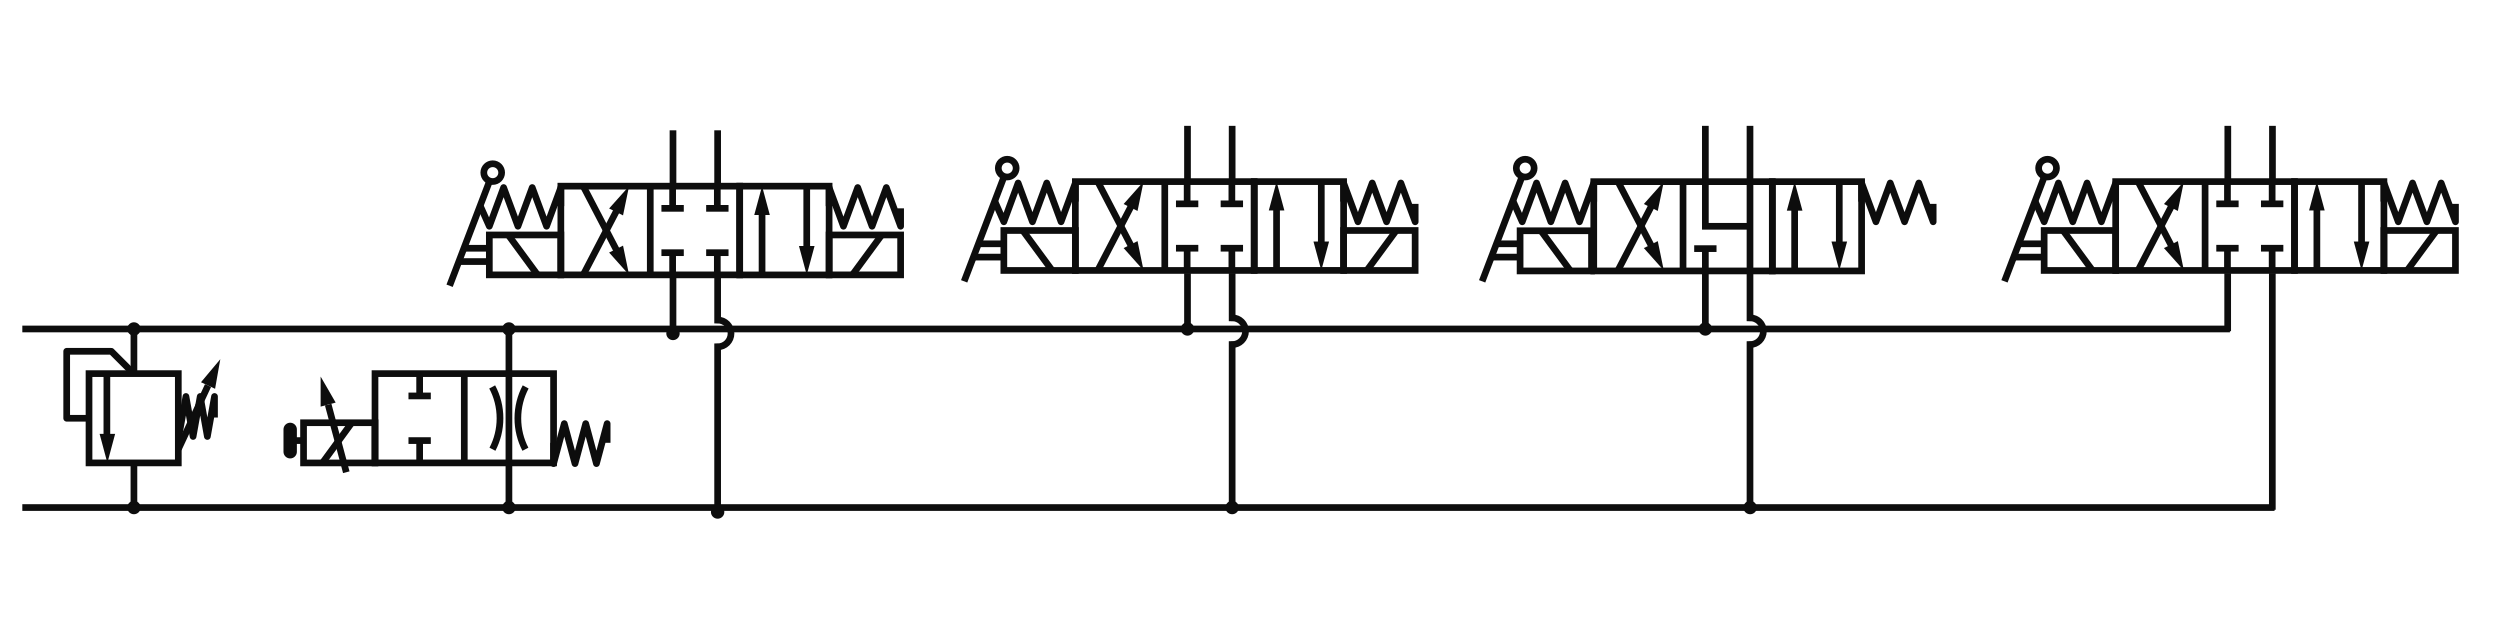 <?xml version="1.0" encoding="utf-8"?>
<!-- Generator: Adobe Illustrator 24.0.0, SVG Export Plug-In . SVG Version: 6.00 Build 0)  -->
<svg version="1.1" id="Layer_1" xmlns="http://www.w3.org/2000/svg" xmlns:xlink="http://www.w3.org/1999/xlink" x="0px" y="0px"
	 viewBox="0 0 560 140" style="enable-background:new 0 0 560 140;" xml:space="preserve">
<style type="text/css">
	.st0{fill:none;stroke:#0D0D0D;stroke-width:1.5;stroke-miterlimit:10;}
	.st1{fill:#0D0D0D;}
	.st2{fill:none;stroke:#0D0D0D;stroke-width:1.5;stroke-linejoin:round;stroke-miterlimit:10;}
	.st3{fill:none;stroke:#0D0D0D;stroke-width:3;stroke-linecap:round;stroke-miterlimit:10;}
</style>
<g>
	<polyline class="st0" points="39.97,100.57 41.08,98.19 42.19,95.81 43.3,93.44 44.41,91.06 45.52,88.68 46.6,86.36 	"/>
	<g>
		<polygon class="st1" points="45.02,85.62 47.18,83.04 49.35,80.46 48.76,83.78 48.18,87.09 46.6,86.36 		"/>
	</g>
</g>
<g>
	<polygon class="st0" points="39.94,83.69 39.94,88.69 39.94,93.69 39.94,98.69 39.94,103.69 34.94,103.69 29.94,103.69 
		24.94,103.69 19.94,103.69 19.94,98.69 19.94,93.69 19.94,88.69 19.94,83.69 24.94,83.69 29.94,83.69 34.94,83.69 	"/>
	<g>
		<line class="st0" x1="23.94" y1="98.19" x2="23.94" y2="84.19"/>
		<g>
			<polygon class="st1" points="25.79,97.19 24.05,103.69 22.31,97.19 			"/>
		</g>
	</g>
	<polyline class="st2" points="40.05,93.52 40.05,97.77 41.65,88.81 43.25,97.77 44.85,88.81 46.45,97.77 48.05,88.81 48.05,93.52 	
		"/>
	<polyline class="st2" points="29.94,83.69 24.94,78.69 14.94,78.69 14.94,93.69 19.44,93.69 	"/>
</g>
<line class="st0" x1="30" y1="83.19" x2="30" y2="74.19"/>
<line class="st0" x1="499.5" y1="73.69" x2="5" y2="73.69"/>
<g>
	<polyline class="st0" points="104,103.19 104,98.85 104,94.1 104,89.35 104,84.19 	"/>
	<polyline class="st2" points="124,99.19 124,103.85 126.4,94.89 128.8,103.85 131.2,94.89 133.6,103.85 136,94.89 136,99.19 	"/>
	<line class="st0" x1="114" y1="103.19" x2="114" y2="84.19"/>
	<path class="st0" d="M117.69,100.63c-1.08-2.07-1.69-4.43-1.69-6.93c0-2.54,0.63-4.94,1.75-7.03"/>
	<path class="st0" d="M110.31,100.63c1.08-2.07,1.69-4.43,1.69-6.93c0-2.54-0.63-4.94-1.75-7.03"/>
	<line class="st0" x1="114" y1="83.19" x2="114" y2="74.19"/>
	<polygon class="st0" points="124,103.69 121.5,103.69 119,103.69 116.5,103.69 114,103.69 111.5,103.69 109,103.69 106.5,103.69 
		104,103.69 101.5,103.69 99,103.69 96.5,103.69 94,103.69 91.5,103.69 89,103.69 86.5,103.69 84,103.69 84,102.44 84,101.19 
		84,99.94 84,98.69 84,97.44 84,96.19 84,94.94 84,93.69 84,92.44 84,91.19 84,89.94 84,88.69 84,87.44 84,86.19 84,84.94 84,83.69 
		86.5,83.69 89,83.69 91.5,83.69 94,83.69 96.5,83.69 99,83.69 101.5,83.69 104,83.69 106.5,83.69 109,83.69 111.5,83.69 114,83.69 
		116.5,83.69 119,83.69 121.5,83.69 124,83.69 124,84.94 124,86.19 124,87.44 124,88.69 124,89.94 124,91.19 124,92.44 124,93.69 
		124,94.94 124,96.19 124,97.44 124,98.69 124,99.94 124,101.19 124,102.44 	"/>
	<g>
		<line class="st0" x1="91.5" y1="88.69" x2="96.5" y2="88.69"/>
		<line class="st0" x1="94" y1="84.19" x2="94" y2="88.19"/>
	</g>
	<g>
		<line class="st0" x1="91.5" y1="98.69" x2="96.5" y2="98.69"/>
		<line class="st0" x1="94" y1="103.19" x2="94" y2="99.19"/>
	</g>
	
		<rect x="71.5" y="91.19" transform="matrix(5.497387e-11 -1 1 5.497387e-11 -23.195 175.195)" class="st0" width="9" height="16"/>
	<line class="st0" x1="72.27" y1="103.63" x2="78.78" y2="94.72"/>
	<g>
		<polyline class="st0" points="77.57,105.78 76.89,103.24 76.21,100.71 75.53,98.17 74.85,95.64 74.17,93.1 73.51,90.63 		"/>
		<g>
			<polygon class="st1" points="75.19,90.18 73.51,87.26 71.82,84.35 71.82,87.71 71.82,91.08 73.51,90.63 			"/>
		</g>
	</g>
	<line class="st0" x1="68" y1="98.69" x2="65" y2="98.69"/>
	<line class="st3" x1="65" y1="96.19" x2="65" y2="101.19"/>
</g>
<line class="st0" x1="499" y1="61.19" x2="499" y2="74.19"/>
<circle class="st1" cx="114" cy="73.69" r="1.5"/>
<circle class="st1" cx="114" cy="113.69" r="1.5"/>
<circle class="st1" cx="30" cy="73.69" r="1.5"/>
<circle class="st1" cx="30" cy="113.69" r="1.5"/>
<g>
	<line class="st0" x1="499.03" y1="28.19" x2="499.03" y2="41.19"/>
	<line class="st0" x1="509.03" y1="28.19" x2="509.03" y2="41.19"/>
	<g>
		<g>
			<polyline class="st0" points="493.94,60.08 493.94,55.76 493.94,51.04 493.94,46.31 493.94,41.18 			"/>
			<polyline class="st2" points="455.89,45.16 457.89,49.68 461.09,40.99 464.3,49.68 467.5,40.99 470.71,49.68 473.91,40.99 
				473.91,45.16 			"/>
			<polyline class="st2" points="534,45.16 534,40.99 537.21,49.68 540.41,40.99 543.62,49.68 546.82,40.99 550.03,49.68 
				550.03,45.66 			"/>
			<polygon class="st0" points="513.97,60.58 511.47,60.58 508.96,60.58 506.46,60.58 503.96,60.58 501.45,60.58 498.95,60.58 
				496.45,60.58 493.94,60.58 491.44,60.58 488.93,60.58 486.43,60.58 483.93,60.58 481.42,60.58 478.92,60.58 476.42,60.58 
				473.91,60.58 473.91,59.33 473.91,58.09 473.91,56.85 473.91,55.6 473.91,54.36 473.91,53.12 473.91,51.87 473.91,50.63 
				473.91,49.39 473.91,48.14 473.91,46.9 473.91,45.66 473.91,44.41 473.91,43.17 473.91,41.93 473.91,40.68 476.42,40.68 
				478.92,40.68 481.42,40.68 483.93,40.68 486.43,40.68 488.93,40.68 491.44,40.68 493.94,40.68 496.45,40.68 498.95,40.68 
				501.45,40.68 503.96,40.68 506.46,40.68 508.96,40.68 511.47,40.68 513.97,40.68 513.97,41.93 513.97,43.17 513.97,44.41 
				513.97,45.66 513.97,46.9 513.97,48.14 513.97,49.39 513.97,50.63 513.97,51.87 513.97,53.12 513.97,54.36 513.97,55.6 
				513.97,56.85 513.97,58.09 513.97,59.33 			"/>
			<g>
				<line class="st0" x1="496.45" y1="45.66" x2="501.45" y2="45.66"/>
				<line class="st0" x1="498.95" y1="41.18" x2="498.95" y2="45.16"/>
			</g>
			<g>
				<line class="st0" x1="506.46" y1="45.66" x2="511.47" y2="45.66"/>
				<line class="st0" x1="508.96" y1="41.18" x2="508.96" y2="45.16"/>
			</g>
			<g>
				<line class="st0" x1="496.45" y1="55.6" x2="501.45" y2="55.6"/>
				<line class="st0" x1="498.95" y1="60.08" x2="498.95" y2="56.1"/>
			</g>
			<g>
				<line class="st0" x1="506.46" y1="55.6" x2="511.47" y2="55.6"/>
				<line class="st0" x1="508.96" y1="60.08" x2="508.96" y2="56.1"/>
			</g>
			<g>
				<rect x="457.89" y="51.63" class="st0" width="16.02" height="8.95"/>
				<line class="st0" x1="462.17" y1="51.69" x2="468.69" y2="60.55"/>
			</g>
			<g>
				<rect x="534" y="51.63" class="st0" width="16.02" height="8.95"/>
				<line class="st0" x1="545.75" y1="51.69" x2="539.23" y2="60.55"/>
			</g>
			<g>
				<line class="st0" x1="452.38" y1="54.61" x2="457.39" y2="54.61"/>
				<line class="st0" x1="457.39" y1="57.59" x2="451.38" y2="57.59"/>
				<line class="st0" x1="449" y1="63.02" x2="457.89" y2="39.69"/>
				<ellipse class="st0" cx="458.65" cy="37.66" rx="2" ry="1.99"/>
			</g>
			<rect x="513.97" y="40.68" class="st0" width="20.03" height="19.89"/>
			<line class="st0" x1="486.81" y1="55.85" x2="478.92" y2="40.68"/>
			<polygon class="st1" points="484.72,55.57 489.19,60.58 487.84,54.01 			"/>
			<line class="st0" x1="478.92" y1="60.58" x2="486.81" y2="45.41"/>
			<polygon class="st1" points="484.72,45.7 489.19,40.68 487.84,47.25 			"/>
			<line class="st0" x1="528.99" y1="55.11" x2="528.99" y2="41.18"/>
			<polygon class="st1" points="527.25,54.11 528.99,60.58 530.74,54.11 			"/>
			<line class="st0" x1="518.98" y1="46.15" x2="518.98" y2="60.08"/>
			<polygon class="st1" points="520.73,47.15 518.98,40.68 517.23,47.15 			"/>
		</g>
	</g>
</g>
<path class="st0" d="M525,60.69"/>
<line class="st0" x1="30" y1="113.19" x2="30" y2="104.19"/>
<line class="st0" x1="114" y1="104.19" x2="114" y2="114.19"/>
<line class="st0" x1="509.5" y1="113.69" x2="5" y2="113.69"/>
<g>
	<g id="XMLID_2_">
		<g>
			<polyline class="st0" points="145.66,61.08 145.66,56.76 145.66,52.04 145.66,47.32 145.66,42.19 			"/>
			<polyline class="st2" points="107.6,46.17 109.61,50.68 112.81,42.01 116.02,50.68 119.22,42.01 122.43,50.68 125.63,42.01 
				125.63,46.17 			"/>
			<polyline class="st2" points="185.72,46.17 185.72,42.01 188.93,50.68 192.13,42.01 195.34,50.68 198.54,42.01 201.74,50.68 
				201.74,46.67 			"/>
			<polygon class="st0" points="165.69,61.57 163.19,61.57 160.68,61.57 158.18,61.57 155.68,61.57 153.17,61.57 150.67,61.57 
				148.16,61.57 145.66,61.57 143.16,61.57 140.65,61.57 138.15,61.57 135.65,61.57 133.14,61.57 130.64,61.57 128.13,61.57 
				125.63,61.57 125.63,60.33 125.63,59.09 125.63,57.85 125.63,56.6 125.63,55.36 125.63,54.12 125.63,52.88 125.63,51.63 
				125.63,50.39 125.63,49.15 125.63,47.91 125.63,46.67 125.63,45.42 125.63,44.18 125.63,42.94 125.63,41.7 128.13,41.7 
				130.64,41.7 133.14,41.7 135.65,41.7 138.15,41.7 140.65,41.7 143.16,41.7 145.66,41.7 148.16,41.7 150.67,41.7 153.17,41.7 
				155.68,41.7 158.18,41.7 160.68,41.7 163.19,41.7 165.69,41.7 165.69,42.94 165.69,44.18 165.69,45.42 165.69,46.67 
				165.69,47.91 165.69,49.15 165.69,50.39 165.69,51.63 165.69,52.88 165.69,54.12 165.69,55.36 165.69,56.6 165.69,57.85 
				165.69,59.09 165.69,60.33 			"/>
			<g>
				<line class="st0" x1="148.16" y1="46.67" x2="153.17" y2="46.67"/>
				<line class="st0" x1="150.67" y1="42.19" x2="150.67" y2="46.17"/>
			</g>
			<g>
				<line class="st0" x1="158.18" y1="46.67" x2="163.19" y2="46.67"/>
				<line class="st0" x1="160.68" y1="42.19" x2="160.68" y2="46.17"/>
			</g>
			<g>
				<line class="st0" x1="148.16" y1="56.6" x2="153.17" y2="56.6"/>
				<line class="st0" x1="150.67" y1="61.08" x2="150.67" y2="57.1"/>
			</g>
			<g>
				<line class="st0" x1="158.18" y1="56.6" x2="163.19" y2="56.6"/>
				<line class="st0" x1="160.68" y1="61.08" x2="160.68" y2="57.1"/>
			</g>
			<g>
				<rect x="109.61" y="52.63" class="st0" width="16.02" height="8.94"/>
				<line class="st0" x1="113.89" y1="52.69" x2="120.4" y2="61.55"/>
			</g>
			<g>
				<rect x="185.72" y="52.63" class="st0" width="16.02" height="8.94"/>
				<line class="st0" x1="197.46" y1="52.69" x2="190.95" y2="61.55"/>
			</g>
			<g>
				<line class="st0" x1="104.1" y1="55.61" x2="109.11" y2="55.61"/>
				<line class="st0" x1="109.11" y1="58.59" x2="103.1" y2="58.59"/>
				<line class="st0" x1="100.71" y1="64.01" x2="109.61" y2="40.7"/>
				<ellipse class="st0" cx="110.37" cy="38.67" rx="2" ry="1.99"/>
			</g>
			<rect x="165.69" y="41.7" class="st0" width="20.03" height="19.88"/>
			<line class="st0" x1="138.53" y1="56.85" x2="130.64" y2="41.7"/>
			<polygon class="st1" points="136.44,56.57 140.91,61.57 139.56,55.02 			"/>
			<line class="st0" x1="130.64" y1="61.57" x2="138.53" y2="46.42"/>
			<polygon class="st1" points="136.44,46.7 140.91,41.7 139.56,48.25 			"/>
			<line class="st0" x1="180.71" y1="56.11" x2="180.71" y2="42.19"/>
			<polygon class="st1" points="178.97,55.11 180.71,61.58 182.46,55.11 			"/>
			<line class="st0" x1="170.7" y1="47.16" x2="170.7" y2="61.08"/>
			<polygon class="st1" points="172.44,48.16 170.7,41.69 168.95,48.16 			"/>
		</g>
	</g>
	<line class="st0" x1="150.75" y1="61.69" x2="150.75" y2="74.69"/>
	<line class="st0" x1="150.75" y1="29.19" x2="150.75" y2="42.19"/>
	<line class="st0" x1="160.75" y1="29.19" x2="160.75" y2="42.19"/>
	<circle class="st1" cx="150.75" cy="74.69" r="1.5"/>
	<circle class="st1" cx="160.75" cy="114.69" r="1.5"/>
	<path class="st0" d="M160.75,114.69v-37c1.66,0,3-1.34,3-3s-1.34-3-3-3v-10"/>
</g>
<g>
	<g>
		<g>
			<polyline class="st0" points="260.91,60.08 260.91,55.76 260.91,51.04 260.91,46.31 260.91,41.18 			"/>
			<polyline class="st2" points="222.86,45.16 224.86,49.68 228.06,40.99 231.27,49.68 234.47,40.99 237.68,49.68 240.88,40.99 
				240.88,45.16 			"/>
			<polyline class="st2" points="300.97,45.16 300.97,40.99 304.18,49.68 307.38,40.99 310.59,49.68 313.79,40.99 317,49.68 
				317,45.66 			"/>
			<polygon class="st0" points="280.94,60.58 278.44,60.58 275.94,60.58 273.43,60.58 270.93,60.58 268.42,60.58 265.92,60.58 
				263.42,60.58 260.91,60.58 258.41,60.58 255.91,60.58 253.4,60.58 250.9,60.58 248.39,60.58 245.89,60.58 243.39,60.58 
				240.88,60.58 240.88,59.33 240.88,58.09 240.88,56.85 240.88,55.6 240.88,54.36 240.88,53.12 240.88,51.87 240.88,50.63 
				240.88,49.39 240.88,48.14 240.88,46.9 240.88,45.66 240.88,44.41 240.88,43.17 240.88,41.93 240.88,40.68 243.39,40.68 
				245.89,40.68 248.39,40.68 250.9,40.68 253.4,40.68 255.91,40.68 258.41,40.68 260.91,40.68 263.42,40.68 265.92,40.68 
				268.42,40.68 270.93,40.68 273.43,40.68 275.94,40.68 278.44,40.68 280.94,40.68 280.94,41.93 280.94,43.17 280.94,44.41 
				280.94,45.66 280.94,46.9 280.94,48.14 280.94,49.39 280.94,50.63 280.94,51.87 280.94,53.12 280.94,54.36 280.94,55.6 
				280.94,56.85 280.94,58.09 280.94,59.33 			"/>
			<g>
				<line class="st0" x1="263.42" y1="45.66" x2="268.42" y2="45.66"/>
				<line class="st0" x1="265.92" y1="41.18" x2="265.92" y2="45.16"/>
			</g>
			<g>
				<line class="st0" x1="273.43" y1="45.66" x2="278.44" y2="45.66"/>
				<line class="st0" x1="275.94" y1="41.18" x2="275.94" y2="45.16"/>
			</g>
			<g>
				<line class="st0" x1="263.42" y1="55.6" x2="268.42" y2="55.6"/>
				<line class="st0" x1="265.92" y1="60.08" x2="265.92" y2="56.1"/>
			</g>
			<g>
				<line class="st0" x1="273.43" y1="55.6" x2="278.44" y2="55.6"/>
				<line class="st0" x1="275.94" y1="60.08" x2="275.94" y2="56.1"/>
			</g>
			<g>
				<rect x="224.86" y="51.63" class="st0" width="16.02" height="8.95"/>
				<line class="st0" x1="229.14" y1="51.69" x2="235.66" y2="60.55"/>
			</g>
			<g>
				<rect x="300.97" y="51.63" class="st0" width="16.02" height="8.95"/>
				<line class="st0" x1="312.72" y1="51.69" x2="306.2" y2="60.55"/>
			</g>
			<g>
				<line class="st0" x1="219.35" y1="54.61" x2="224.36" y2="54.61"/>
				<line class="st0" x1="224.36" y1="57.59" x2="218.35" y2="57.59"/>
				<line class="st0" x1="215.97" y1="63.02" x2="224.86" y2="39.69"/>
				<ellipse class="st0" cx="225.62" cy="37.66" rx="2" ry="1.99"/>
			</g>
			<rect x="280.94" y="40.68" class="st0" width="20.03" height="19.89"/>
			<line class="st0" x1="253.78" y1="55.85" x2="245.89" y2="40.68"/>
			<polygon class="st1" points="251.69,55.57 256.16,60.58 254.81,54.01 			"/>
			<line class="st0" x1="245.89" y1="60.58" x2="253.78" y2="45.41"/>
			<polygon class="st1" points="251.69,45.7 256.16,40.68 254.81,47.25 			"/>
			<line class="st0" x1="295.97" y1="55.11" x2="295.97" y2="41.18"/>
			<polygon class="st1" points="294.22,54.11 295.97,60.58 297.71,54.11 			"/>
			<line class="st0" x1="285.95" y1="46.15" x2="285.95" y2="60.08"/>
			<polygon class="st1" points="287.7,47.15 285.95,40.68 284.21,47.15 			"/>
		</g>
	</g>
	<line class="st0" x1="266" y1="28.19" x2="266" y2="41.19"/>
	<line class="st0" x1="276" y1="28.19" x2="276" y2="41.19"/>
	<line class="st0" x1="266" y1="61.19" x2="266" y2="74.19"/>
	<circle class="st1" cx="276" cy="113.69" r="1.5"/>
	<circle class="st1" cx="266" cy="73.69" r="1.5"/>
	<path class="st0" d="M276,114.19v-37c1.66,0,3-1.34,3-3s-1.34-3-3-3v-10"/>
</g>
<line class="st0" x1="509" y1="61.19" x2="509" y2="114.19"/>
<polyline class="st2" points="417,45.16 417,40.99 420.21,49.68 423.41,40.99 426.62,49.68 429.82,40.99 433.03,49.68 433.03,45.66 
	"/>
<line class="st0" x1="345.17" y1="51.69" x2="351.69" y2="60.55"/>
<line class="st0" x1="335.38" y1="54.61" x2="340.39" y2="54.61"/>
<line class="st0" x1="340.39" y1="57.59" x2="334.38" y2="57.59"/>
<line class="st0" x1="332" y1="63.02" x2="340.89" y2="39.69"/>
<ellipse class="st0" cx="341.65" cy="37.66" rx="2" ry="1.99"/>
<line class="st0" x1="412" y1="55.19" x2="412" y2="41.19"/>
<polygon class="st1" points="410.25,54.11 412,60.58 413.75,54.11 "/>
<polyline class="st0" points="377,60.19 377,55.76 377,51.04 377,46.31 377,41.19 "/>
<polyline class="st2" points="338.97,45.16 340.98,49.68 344.18,40.99 347.39,49.68 350.59,40.99 353.8,49.68 357,40.99 357,45.19 
	"/>
<polygon class="st0" points="397,60.69 394.5,60.69 392,60.69 389.5,60.69 387,60.69 384.5,60.69 382,60.69 379.5,60.69 377,60.69 
	374.5,60.69 372,60.69 369.5,60.69 367,60.69 364.5,60.69 362,60.69 359.5,60.69 357,60.69 357,59.44 357,58.19 357,56.94 
	357,55.69 357,54.44 357,53.19 357,51.94 357,50.69 357,49.44 357,48.19 357,46.94 357,45.69 357,44.44 357,43.19 357,41.94 
	357,40.69 359.5,40.69 362,40.69 364.5,40.69 367,40.69 369.5,40.69 372,40.69 374.5,40.69 377,40.69 379.5,40.69 382,40.69 
	384.5,40.69 387,40.69 389.5,40.69 392,40.69 394.5,40.69 397,40.69 397,41.94 397,43.19 397,44.44 397,45.69 397,46.94 397,48.19 
	397,49.44 397,50.69 397,51.94 397,53.19 397,54.44 397,55.69 397,56.94 397,58.19 397,59.44 "/>
<rect x="340.5" y="51.69" class="st0" width="16" height="9"/>
<rect x="397" y="40.69" class="st0" width="20" height="20"/>
<line class="st0" x1="370.31" y1="55.85" x2="362.42" y2="40.68"/>
<polygon class="st1" points="368.22,55.57 372.69,60.58 371.34,54.01 "/>
<line class="st0" x1="362.42" y1="60.58" x2="370.31" y2="45.41"/>
<polygon class="st1" points="368.22,45.7 372.69,40.68 371.34,47.25 "/>
<line class="st0" x1="402" y1="46.19" x2="402" y2="60.19"/>
<polygon class="st1" points="403.75,47.19 402,40.73 400.25,47.19 "/>
<line class="st0" x1="382" y1="28.19" x2="382" y2="41.19"/>
<line class="st0" x1="392" y1="28.19" x2="392" y2="41.19"/>
<line class="st0" x1="382" y1="61.19" x2="382" y2="74.19"/>
<circle class="st1" cx="392.03" cy="113.69" r="1.5"/>
<circle class="st1" cx="382" cy="73.69" r="1.5"/>
<path class="st0" d="M392,114.19v-37c1.66,0,3-1.34,3-3s-1.34-3-3-3v-10"/>
<g>
	<line class="st0" x1="379.5" y1="55.69" x2="384.5" y2="55.69"/>
	<g>
		<polyline class="st0" points="392,41.19 392,45.16 392,56.1 392,60.19 		"/>
		<line class="st0" x1="382" y1="60.19" x2="382" y2="56.19"/>
		<polyline class="st0" points="392.5,50.69 382,50.69 382,41.19 		"/>
	</g>
</g>
</svg>
